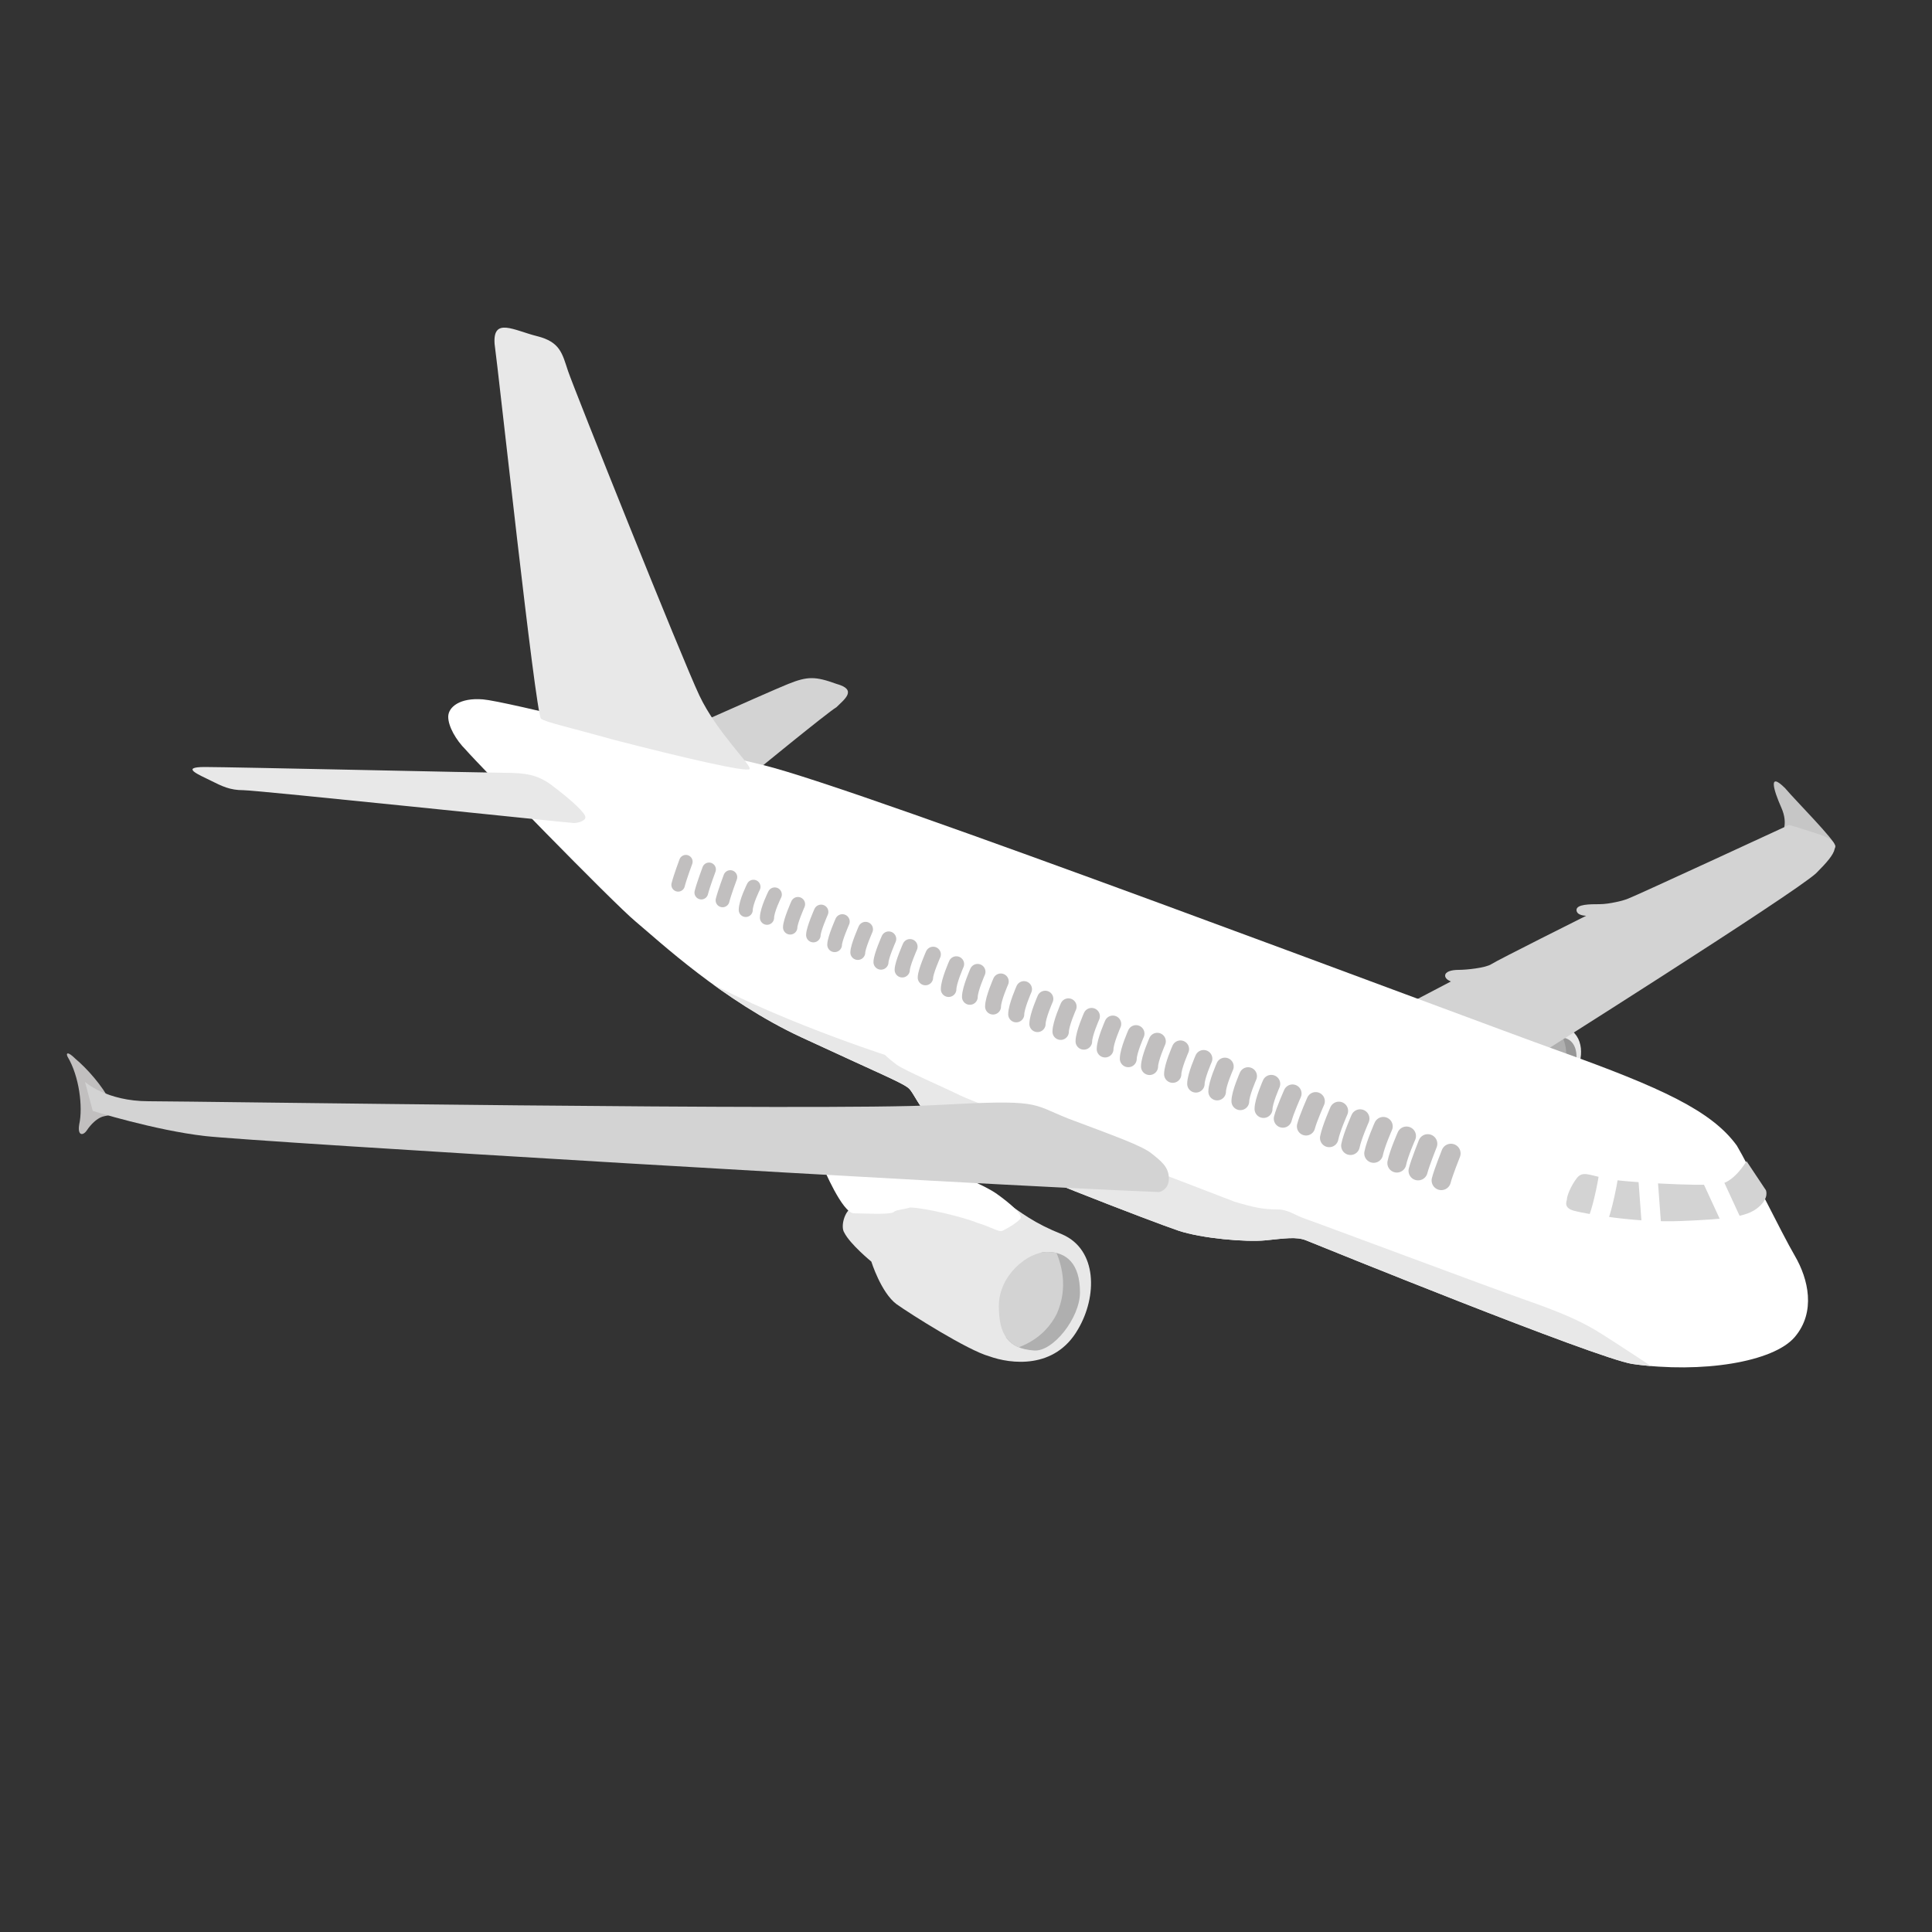 <?xml version="1.0" encoding="utf-8"?>
<!-- Generator: Adobe Illustrator 19.0.0, SVG Export Plug-In . SVG Version: 6.00 Build 0)  -->
<svg version="1.1" id="Layer_1" xmlns="http://www.w3.org/2000/svg" xmlns:xlink="http://www.w3.org/1999/xlink" x="0px" y="0px"
	 viewBox="-345 257 100 100" style="enable-background:new -345 257 100 100;" xml:space="preserve">
<rect x="-345" y="257" width="100" height="100" fill="#333333" stroke="none"/>
<style type="text/css">
	.st0{fill:#E8E8E8;}
	.st1{fill:#FFFFFF;}
	.st2{clip-path:url(#SVGID_2_);fill:#969696;}
	.st3{clip-path:url(#SVGID_2_);fill:#AFAFAF;}
	.st4{fill:#C6C6C6;}
	.st5{fill:#D3D3D3;}
	.st6{fill:none;stroke:#FFFFFF;stroke-miterlimit:10;}
	.st7{clip-path:url(#SVGID_4_);fill:#E8E8E8;}
	.st8{fill:#C1BFBF;}
	.st9{fill:#FFFFFF;stroke:#C1BFBF;stroke-width:0.7;stroke-linecap:round;stroke-linejoin:round;stroke-miterlimit:10;}
	.st10{fill:#FFFFFF;stroke:#C1BFBF;stroke-width:0.709;stroke-linecap:round;stroke-linejoin:round;stroke-miterlimit:10;}
	.st11{fill:#FFFFFF;stroke:#C1BFBF;stroke-width:0.718;stroke-linecap:round;stroke-linejoin:round;stroke-miterlimit:10;}
	.st12{fill:#FFFFFF;stroke:#C1BFBF;stroke-width:0.727;stroke-linecap:round;stroke-linejoin:round;stroke-miterlimit:10;}
	.st13{fill:#FFFFFF;stroke:#C1BFBF;stroke-width:0.735;stroke-linecap:round;stroke-linejoin:round;stroke-miterlimit:10;}
	.st14{fill:#FFFFFF;stroke:#C1BFBF;stroke-width:0.744;stroke-linecap:round;stroke-linejoin:round;stroke-miterlimit:10;}
	.st15{fill:#FFFFFF;stroke:#C1BFBF;stroke-width:0.753;stroke-linecap:round;stroke-linejoin:round;stroke-miterlimit:10;}
	.st16{fill:#FFFFFF;stroke:#C1BFBF;stroke-width:0.762;stroke-linecap:round;stroke-linejoin:round;stroke-miterlimit:10;}
	.st17{fill:#FFFFFF;stroke:#C1BFBF;stroke-width:0.771;stroke-linecap:round;stroke-linejoin:round;stroke-miterlimit:10;}
	.st18{fill:#FFFFFF;stroke:#C1BFBF;stroke-width:0.779;stroke-linecap:round;stroke-linejoin:round;stroke-miterlimit:10;}
	.st19{fill:#FFFFFF;stroke:#C1BFBF;stroke-width:0.788;stroke-linecap:round;stroke-linejoin:round;stroke-miterlimit:10;}
	.st20{fill:#FFFFFF;stroke:#C1BFBF;stroke-width:0.797;stroke-linecap:round;stroke-linejoin:round;stroke-miterlimit:10;}
	.st21{fill:#FFFFFF;stroke:#C1BFBF;stroke-width:0.806;stroke-linecap:round;stroke-linejoin:round;stroke-miterlimit:10;}
	.st22{fill:#FFFFFF;stroke:#C1BFBF;stroke-width:0.815;stroke-linecap:round;stroke-linejoin:round;stroke-miterlimit:10;}
	.st23{fill:#FFFFFF;stroke:#C1BFBF;stroke-width:0.824;stroke-linecap:round;stroke-linejoin:round;stroke-miterlimit:10;}
	.st24{fill:#FFFFFF;stroke:#C1BFBF;stroke-width:0.832;stroke-linecap:round;stroke-linejoin:round;stroke-miterlimit:10;}
	.st25{fill:#FFFFFF;stroke:#C1BFBF;stroke-width:0.841;stroke-linecap:round;stroke-linejoin:round;stroke-miterlimit:10;}
	.st26{fill:#FFFFFF;stroke:#C1BFBF;stroke-width:0.85;stroke-linecap:round;stroke-linejoin:round;stroke-miterlimit:10;}
	.st27{fill:#FFFFFF;stroke:#C1BFBF;stroke-width:0.859;stroke-linecap:round;stroke-linejoin:round;stroke-miterlimit:10;}
	.st28{fill:#FFFFFF;stroke:#C1BFBF;stroke-width:0.868;stroke-linecap:round;stroke-linejoin:round;stroke-miterlimit:10;}
	.st29{fill:#FFFFFF;stroke:#C1BFBF;stroke-width:0.876;stroke-linecap:round;stroke-linejoin:round;stroke-miterlimit:10;}
	.st30{fill:#FFFFFF;stroke:#C1BFBF;stroke-width:0.885;stroke-linecap:round;stroke-linejoin:round;stroke-miterlimit:10;}
	.st31{fill:#FFFFFF;stroke:#C1BFBF;stroke-width:0.894;stroke-linecap:round;stroke-linejoin:round;stroke-miterlimit:10;}
	.st32{fill:#FFFFFF;stroke:#C1BFBF;stroke-width:0.903;stroke-linecap:round;stroke-linejoin:round;stroke-miterlimit:10;}
	.st33{fill:#FFFFFF;stroke:#C1BFBF;stroke-width:0.912;stroke-linecap:round;stroke-linejoin:round;stroke-miterlimit:10;}
	.st34{fill:#FFFFFF;stroke:#C1BFBF;stroke-width:0.921;stroke-linecap:round;stroke-linejoin:round;stroke-miterlimit:10;}
	.st35{fill:#FFFFFF;stroke:#C1BFBF;stroke-width:0.929;stroke-linecap:round;stroke-linejoin:round;stroke-miterlimit:10;}
	.st36{fill:#FFFFFF;stroke:#C1BFBF;stroke-width:0.938;stroke-linecap:round;stroke-linejoin:round;stroke-miterlimit:10;}
	.st37{fill:#FFFFFF;stroke:#C1BFBF;stroke-width:0.947;stroke-linecap:round;stroke-linejoin:round;stroke-miterlimit:10;}
	.st38{fill:#FFFFFF;stroke:#C1BFBF;stroke-width:0.956;stroke-linecap:round;stroke-linejoin:round;stroke-miterlimit:10;}
	.st39{fill:#FFFFFF;stroke:#C1BFBF;stroke-width:0.965;stroke-linecap:round;stroke-linejoin:round;stroke-miterlimit:10;}
	.st40{fill:#FFFFFF;stroke:#C1BFBF;stroke-width:0.974;stroke-linecap:round;stroke-linejoin:round;stroke-miterlimit:10;}
	.st41{fill:#FFFFFF;stroke:#C1BFBF;stroke-width:0.982;stroke-linecap:round;stroke-linejoin:round;stroke-miterlimit:10;}
	.st42{fill:#FFFFFF;stroke:#C1BFBF;stroke-width:0.991;stroke-linecap:round;stroke-linejoin:round;stroke-miterlimit:10;}
	.st43{fill:#FFFFFF;stroke:#C1BFBF;stroke-linecap:round;stroke-linejoin:round;stroke-miterlimit:10;}
	.st44{clip-path:url(#SVGID_6_);fill:#AFAFAF;}
	.st45{clip-path:url(#SVGID_6_);fill:#D3D3D3;}
</style>
<g>
	<path class="st0" d="M-268,312c0.4,0.2,1.8,1.1,2.3,1.3c0.5,0.2,1.6,0.4,2.2-0.7c0.5-0.8,0.5-2-0.4-2.4c-0.7-0.3-1-0.6-1.5-0.8
		s-1.8-0.9-1.8-0.9l-2.7-0.2c0,0,0,0.4,0.3,0.8c0.3,0.4,0.4,0.5,0.4,0.5c-0.2,0.1-0.3,0.5-0.2,0.6c0.1,0.3,0.7,0.7,0.7,0.7
		S-268.5,311.8-268,312z"/>
	<path class="st1" d="M-266,310c0.3,0.1,0.5,0.2,0.6,0.2c0.2-0.1,0.3-0.2,0.4-0.3s-0.3-0.4-0.6-0.6c-0.3-0.2-1.1-0.6-1.1-0.6
		l-3.2-0.2c0,0,0.5,1.2,0.8,1.2c0.3,0,0.9,0,1,0c0.1-0.1,0.2-0.1,0.4-0.1C-267.4,309.6-266.4,309.9-266,310z"/>
	<g>
		<defs>
			<path id="SVGID_1_" d="M-265.5,312.1c0,0.7,0.2,1.1,0.9,1.1c0.5,0,1.2-0.8,1.2-1.5c0-0.7-0.4-1-0.8-1S-265.5,311.3-265.5,312.1z"
				/>
		</defs>
		<clipPath id="SVGID_2_">
			<use xlink:href="#SVGID_1_"  style="overflow:visible;"/>
		</clipPath>
		<polygon class="st2" points="-264.2,310 -265.5,313.3 -265.4,314.2 -263,313.8 -262.8,311.4 		"/>
		<path class="st3" d="M-264.1,312.3c-0.3,0.6-1,1.1-2.3,0.9s-0.2-3.2-0.2-3.2l1.9-0.2C-264.7,309.8-263.5,311-264.1,312.3z"/>
	</g>
</g>
<path class="st4" d="M-252.6,297.8c0.5,0.6,2.6,2.7,2.6,3c0,0.3-0.8,0.5-0.8,0.5l-2-1.1c0,0,0.4-0.5,0-1.4S-253.5,296.9-252.6,297.8
	z"/>
<path class="st5" d="M-266,312c0,0,13.8-8.7,15-9.8c1.1-1.1,1.4-1.6,0.2-2c-1.2-0.4-1.6-0.5-1.6-0.5s-8,3.7-8.3,3.8
	c-0.2,0.1-1,0.3-1.5,0.3s-1.2,0-1.2,0.3s0.5,0.3,0.5,0.3s-4.6,2.3-4.9,2.5c-0.3,0.2-1.3,0.3-1.7,0.3s-0.7,0.1-0.7,0.3
	c0,0.2,0.3,0.3,0.3,0.3l-2.1,1.1L-266,312z"/>
<path class="st5" d="M-306.1,297.1c0,0,3.9-3.2,4.4-3.5c0.4-0.4,1.1-0.9,0-1.2c-1.1-0.4-1.5-0.4-2.5,0c-1,0.4-8.6,3.8-8.6,3.8
	L-306.1,297.1z"/>
<path class="st1" d="M-320.9,295.8c0.6,0.7,7.6,7.9,8.8,8.9c1.2,1,4.5,4.1,8.6,6s5.1,2.3,5.5,2.6c0.4,0.3,0.7,1.7,2.7,2.8
	s10.1,4.2,11.3,4.6s3.5,0.6,4.5,0.5s1.6-0.2,2.1,0c0.5,0.2,15,6.1,16.9,6.4c3.6,0.5,7.3-0.1,8.4-1.4c1.1-1.3,0.7-3,0-4.2
	c-0.7-1.2-2.4-4.7-3-5.7c-1.3-1.8-3.9-3-9.2-4.9c-5.3-1.9-36.2-13.6-41.2-14.8s-13.3-3.3-14.5-3.4c-1.2-0.1-1.8,0.4-1.8,0.9
	S-321.4,295.3-320.9,295.8z"/>
<path class="st0" d="M-316.5,297.6c1.2,0.9,1.8,1.5,1.8,1.7s-0.4,0.3-0.6,0.3c-0.2,0-16.4-1.7-17.1-1.7s-1.1-0.2-1.7-0.5
	c-0.6-0.3-1.6-0.7-0.3-0.7s14.7,0.3,15.5,0.3C-317.8,297-317.2,297.1-316.5,297.6z"/>
<path class="st0" d="M-313.2,295.3c3.5,0.9,6.9,1.7,7,1.5s-1.7-1.9-2.6-3.8c-0.9-1.9-6.5-15.9-6.8-16.8c-0.3-0.9-0.4-1.5-1.6-1.8
	c-1.2-0.3-2.3-1-2.2,0.4c0.2,1.4,2.1,19,2.4,19.4C-316.7,294.4-315.7,294.6-313.2,295.3z"/>
<path class="st5" d="M-254.6,317.1c0,0-0.7,1.2-1.5,1.2c-0.9,0.1-4.9-0.1-5.8-0.3c-0.9-0.2-1.2-0.4-1.5,0c-0.3,0.4-0.5,0.9-0.5,1.1
	c-0.1,0.3,0,0.5,0.5,0.6c0.4,0.1,3,0.6,5.4,0.5c2.4-0.1,3.4-0.2,4-0.7s0.4-0.9,0.4-0.9L-254.6,317.1z"/>
<line class="st6" x1="-256.4" y1="318" x2="-255.2" y2="320.6"/>
<line class="st6" x1="-259.7" y1="318" x2="-259.5" y2="320.7"/>
<path class="st6" d="M-261.7,317.6c0,0-0.3,2.1-0.8,3"/>
<g>
	<defs>
		<path id="SVGID_3_" d="M-320.9,295.8c0.6,0.7,7.6,7.9,8.8,8.9c1.2,1,4.5,4.1,8.6,6s5.1,2.3,5.5,2.6c0.4,0.3,0.7,1.7,2.7,2.8
			s10.1,4.2,11.3,4.6s3.5,0.6,4.5,0.5s1.6-0.2,2.1,0c0.5,0.2,15,6.1,16.9,6.4c3.6,0.5,7.3-0.1,8.4-1.4c1.1-1.3,0.7-3,0-4.2
			c-0.7-1.2-2.4-4.7-3-5.7c-1.3-1.8-3.9-3-9.2-4.9c-5.3-1.9-36.2-13.6-41.2-14.8s-13.3-3.3-14.5-3.4c-1.2-0.1-1.8,0.4-1.8,0.9
			S-321.4,295.3-320.9,295.8z"/>
	</defs>
	<clipPath id="SVGID_4_">
		<use xlink:href="#SVGID_3_"  style="overflow:visible;"/>
	</clipPath>
	<path class="st7" d="M-258.5,328.4c0,0-3.3-2.2-4-2.6c-0.7-0.4-1.5-0.8-3.5-1.5s-10.8-4-11.4-4.2s-0.9-0.5-1.5-0.5
		c-0.7,0-1.2-0.1-2.2-0.4c-1-0.4-13.4-5.1-14.2-5.5c-0.8-0.4-2.9-1.3-3.3-1.6s-0.6-0.5-0.6-0.5s-7.4-2.4-11-4.9s-5.5,3.5-5.5,3.5
		l12.2,10.6l12.6,11.6L-258.5,328.4z"/>
</g>
<path class="st8" d="M-341.5,311.7c0.6,1,0.8,2.6,0.6,3.5c-0.1,0.6,0.2,0.6,0.4,0.3c0.2-0.3,0.5-0.6,0.8-0.7c0.3-0.1,0.8,0,0.4-0.8
	c-0.4-0.8-1.2-1.7-1.8-2.2C-341.5,311.4-341.6,311.5-341.5,311.7z"/>
<g>
	<path class="st9" d="M-309.5,301.6c0,0-0.3,0.8-0.4,1.2"/>
	<path class="st10" d="M-308.3,302c0,0-0.3,0.8-0.4,1.2"/>
	<path class="st11" d="M-307.2,302.4c0,0-0.3,0.8-0.4,1.2"/>
	<path class="st12" d="M-306,302.9c0,0-0.4,0.8-0.4,1.2"/>
	<path class="st13" d="M-304.9,303.3c0,0-0.4,0.8-0.4,1.2"/>
	<path class="st14" d="M-303.7,303.8c0,0-0.4,0.9-0.4,1.2"/>
	<path class="st15" d="M-302.5,304.2c0,0-0.4,0.9-0.4,1.2"/>
	<path class="st16" d="M-301.4,304.7c0,0-0.4,0.9-0.4,1.2"/>
	<path class="st17" d="M-300.2,305.1c0,0-0.4,0.9-0.4,1.2"/>
	<path class="st18" d="M-299,305.6c0,0-0.4,0.9-0.4,1.2"/>
	<path class="st19" d="M-297.9,306c0,0-0.4,0.9-0.4,1.2"/>
	<path class="st20" d="M-296.7,306.4c0,0-0.4,0.9-0.4,1.2"/>
	<path class="st21" d="M-295.5,306.9c0,0-0.4,0.9-0.4,1.3"/>
	<path class="st22" d="M-294.4,307.3c0,0-0.4,0.9-0.4,1.3"/>
	<path class="st23" d="M-293.2,307.8c0,0-0.4,0.9-0.4,1.3"/>
	<path class="st24" d="M-292,308.2c0,0-0.4,0.9-0.4,1.3"/>
	<path class="st25" d="M-290.9,308.7c0,0-0.4,0.9-0.4,1.3"/>
	<path class="st26" d="M-289.7,309.1c0,0-0.4,0.9-0.4,1.3"/>
	<path class="st27" d="M-288.5,309.6c0,0-0.4,0.9-0.4,1.3"/>
	<path class="st28" d="M-287.4,310c0,0-0.4,0.9-0.4,1.3"/>
	<path class="st29" d="M-286.2,310.5c0,0-0.4,0.9-0.4,1.3"/>
	<path class="st30" d="M-285.1,310.9c0,0-0.4,0.9-0.4,1.3"/>
	<path class="st31" d="M-283.9,311.3c0,0-0.4,0.9-0.4,1.3"/>
	<path class="st32" d="M-282.7,311.8c0,0-0.4,0.9-0.4,1.3"/>
	<path class="st33" d="M-281.6,312.2c0,0-0.4,0.9-0.4,1.3"/>
	<path class="st34" d="M-280.4,312.7c0,0-0.4,0.9-0.4,1.3"/>
	<path class="st35" d="M-279.2,313.1c0,0-0.4,0.9-0.4,1.3"/>
	<path class="st36" d="M-278.1,313.6c0,0-0.4,0.9-0.5,1.3"/>
	<path class="st37" d="M-276.9,314c0,0-0.4,0.9-0.5,1.3"/>
	<path class="st38" d="M-275.7,314.5c0,0-0.4,0.9-0.5,1.4"/>
	<path class="st39" d="M-274.6,314.9c0,0-0.4,0.9-0.5,1.4"/>
	<path class="st40" d="M-273.4,315.3c0,0-0.4,0.9-0.5,1.4"/>
	<path class="st41" d="M-272.2,315.8c0,0-0.4,0.9-0.5,1.4"/>
	<path class="st42" d="M-271.1,316.2c0,0-0.4,1-0.5,1.4"/>
	<path class="st43" d="M-269.9,316.7c0,0-0.4,1-0.5,1.4"/>
</g>
<g>
	<path class="st0" d="M-298.6,324.5c0.7,0.5,3.7,2.4,4.8,2.7c1.1,0.4,3.4,0.7,4.6-1.4c1-1.7,1-4.1-0.8-4.9c-1.5-0.6-2.1-1.1-3.1-1.8
		c-1-0.6-3.7-1.9-3.7-1.9l-5.6-0.4c0,0-0.1,0.7,0.6,1.6c0.7,0.9,0.9,1.1,0.9,1.1c-0.4,0.2-0.6,1-0.4,1.3c0.3,0.6,1.4,1.5,1.4,1.5
		S-299.4,323.9-298.6,324.5z"/>
	<path class="st1" d="M-294.4,320.3c0.7,0.2,1.1,0.5,1.3,0.4c0.4-0.2,0.7-0.4,0.9-0.6c0.2-0.2-0.5-0.8-1.2-1.3s-2.3-1.1-2.3-1.1
		l-6.7-0.3c0,0,1,2.4,1.6,2.4c0.6,0,2,0.1,2.1-0.1c0.2-0.1,0.5-0.1,0.8-0.2C-297.2,319.5-295.1,320-294.4,320.3z"/>
	<g>
		<defs>
			<path id="SVGID_5_" d="M-293.3,324.6c0,1.5,0.5,2.2,1.8,2.3c1,0.1,2.4-1.7,2.4-3c0-1.5-0.7-2.1-1.7-2.1S-293.3,323-293.3,324.6z"
				/>
		</defs>
		<clipPath id="SVGID_6_">
			<use xlink:href="#SVGID_5_"  style="overflow:visible;"/>
		</clipPath>
		<polygon class="st44" points="-290.5,320.4 -293.3,327.1 -293.1,329.1 -288.1,328.2 -287.6,323.3 		"/>
		<path class="st45" d="M-290.3,325c-0.6,1.2-2,2.3-4.8,2c-2.8-0.3-0.4-6.6-0.4-6.6l3.9-0.4C-291.6,319.9-289.1,322.3-290.3,325z"/>
	</g>
</g>
<path class="st5" d="M-289.7,314.9c2.4,0.9,3.8,1.4,4.3,1.8s0.9,0.7,0.9,1.3s-0.5,0.7-0.5,0.7c-10.2-0.4-46.8-2.6-49.4-2.9
	s-5.8-1.3-5.8-1.3l-0.4-1.5c0,0,1.1,1,3.3,1c2.3,0,35.2,0.5,40.7,0.2C-291.1,313.9-291.7,314.1-289.7,314.9z"/>
</svg>
